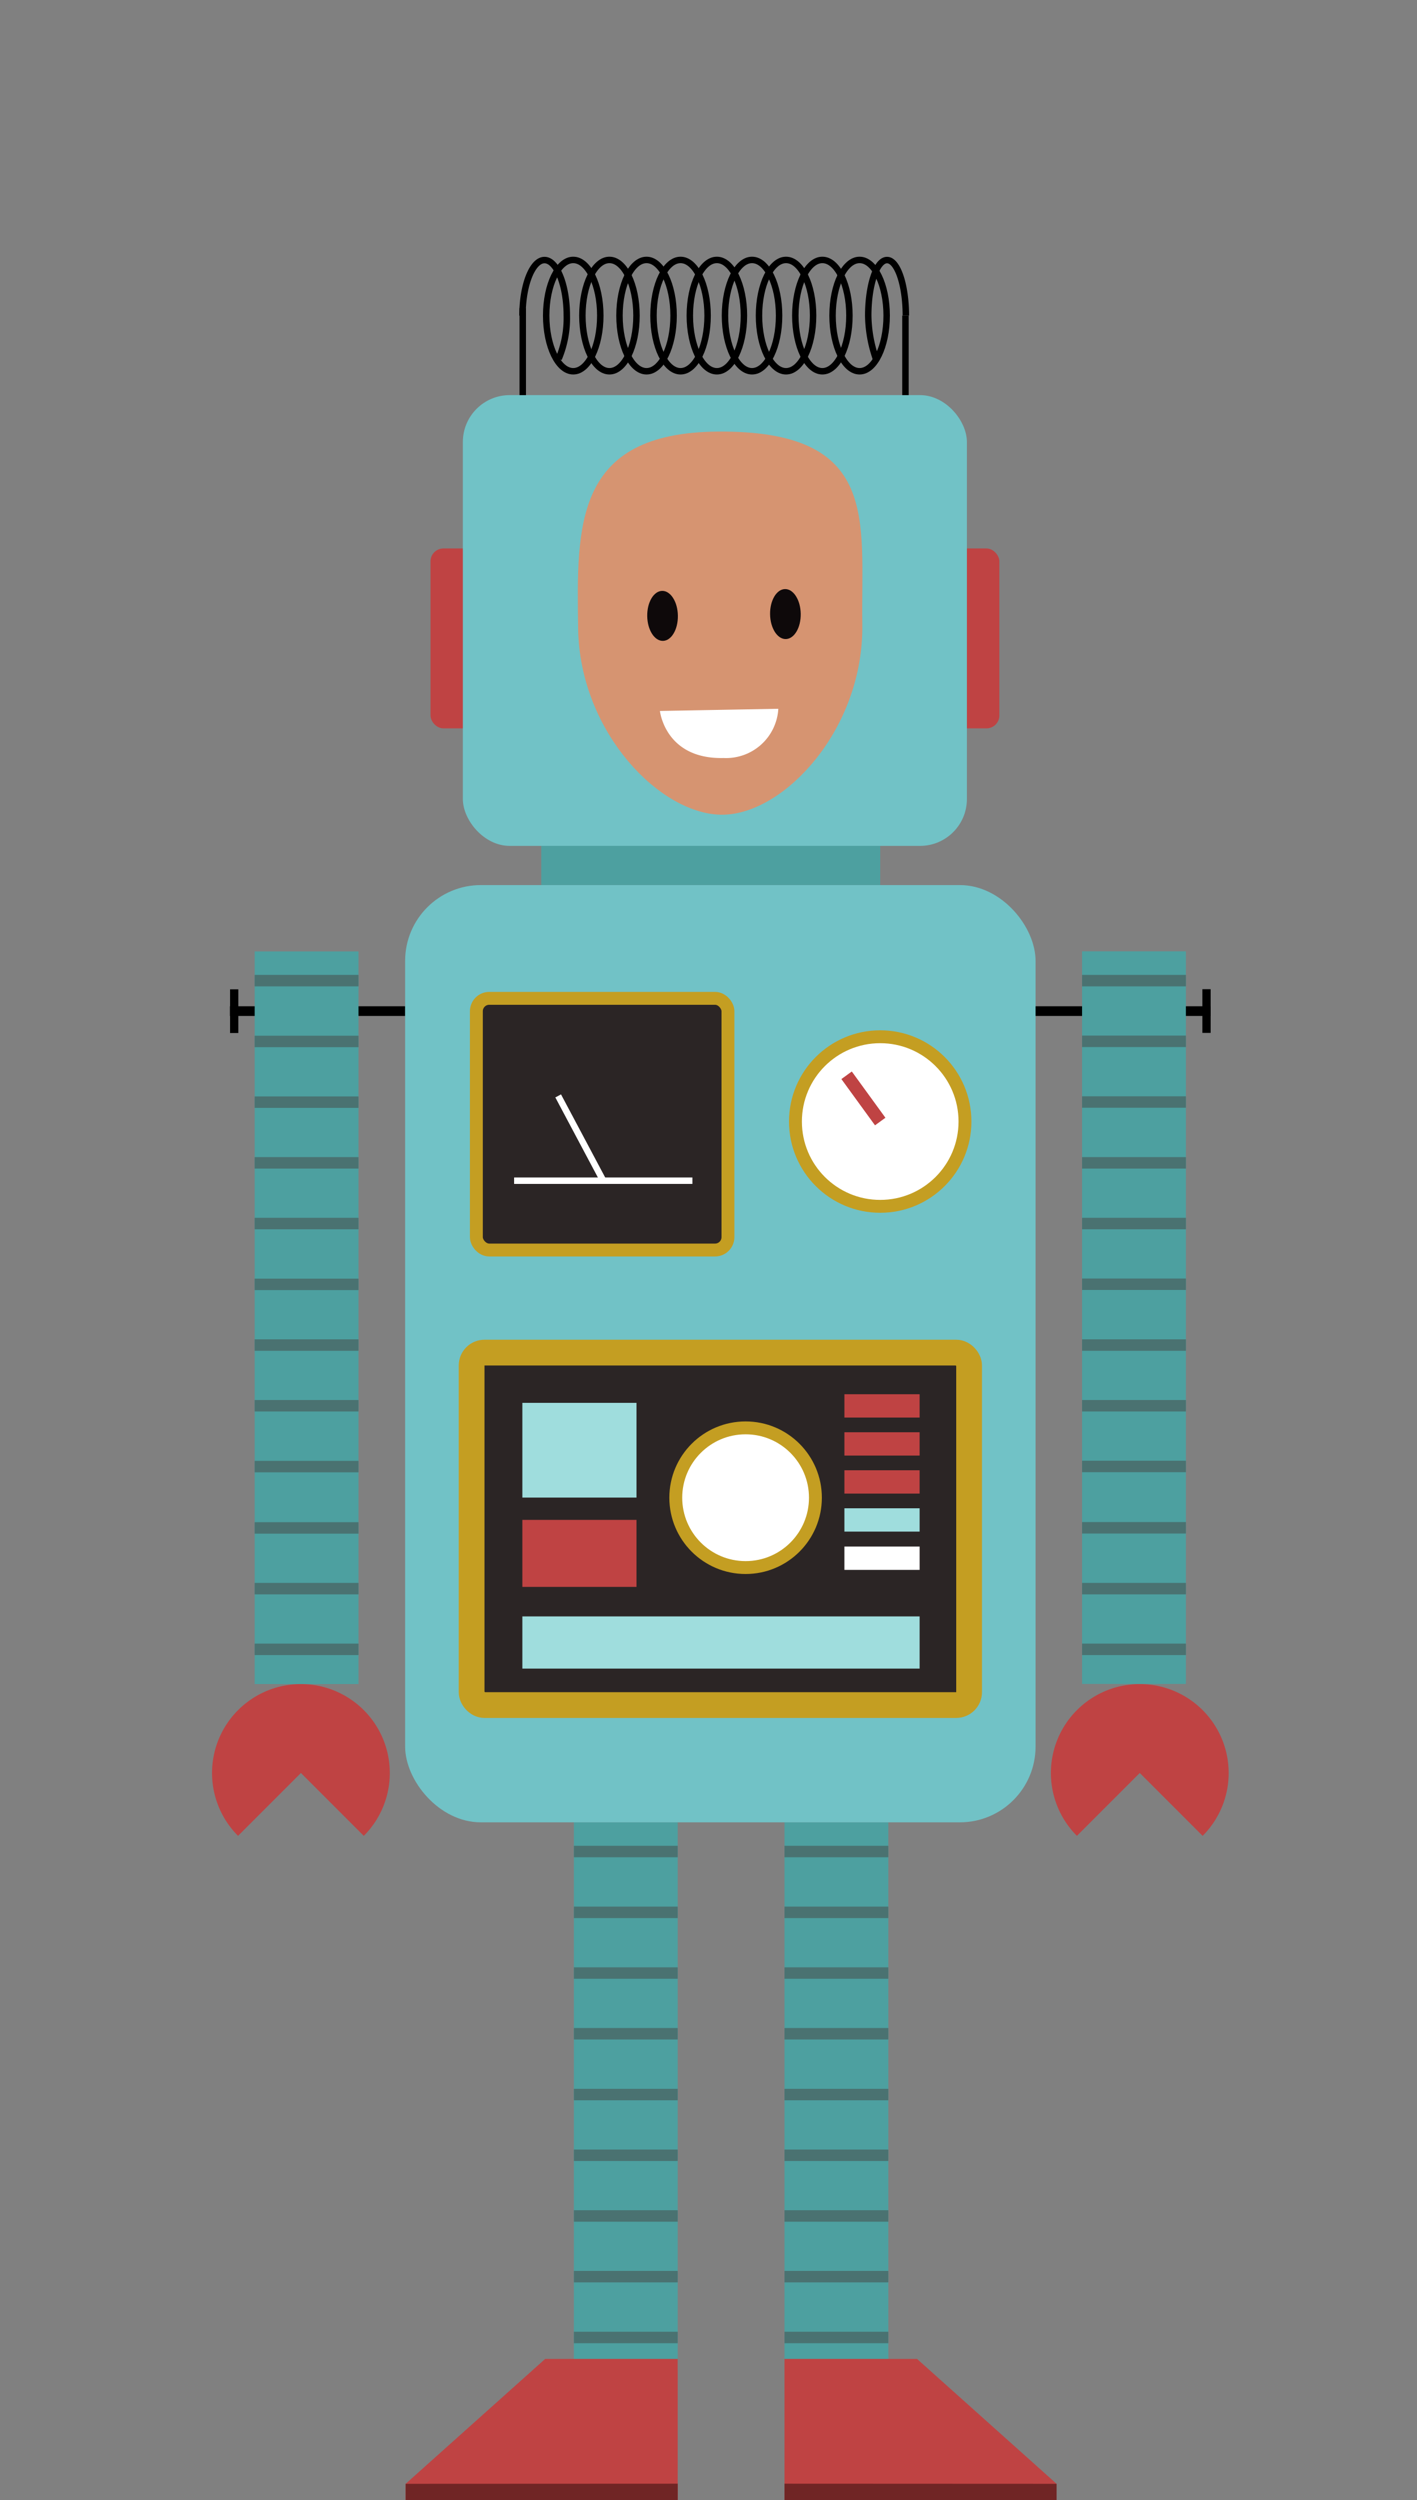 <svg xmlns="http://www.w3.org/2000/svg" width="110" height="194" viewBox="0 0 110 194"><rect x="0" y="0" width="110" height="194" fill="#808080" stroke="none"/><title>landian-37</title><g id="landians"><line x1="31.45" y1="78.46" x2="17.85" y2="78.46" fill="none" stroke="#000" stroke-miterlimit="10" stroke-width="0.75"/><rect x="17.85" y="76.76" width="0.64" height="3.39" transform="translate(36.35 156.92) rotate(-180)"/><rect x="60.9" y="141.41" width="8.06" height="42.5" fill="#4da0a0"/><rect x="44.55" y="141.41" width="8.06" height="42.5" fill="#4da0a0"/><rect x="44.55" y="143.23" width="8.06" height="0.89" fill="#4a7271"/><rect x="44.55" y="147.95" width="8.06" height="0.89" fill="#4a7271"/><rect x="44.55" y="152.66" width="8.06" height="0.89" fill="#4a7271"/><rect x="44.55" y="157.37" width="8.06" height="0.89" fill="#4a7271"/><rect x="44.55" y="162.09" width="8.06" height="0.89" fill="#4a7271"/><rect x="44.55" y="166.8" width="8.06" height="0.89" fill="#4a7271"/><rect x="44.55" y="171.51" width="8.06" height="0.89" fill="#4a7271"/><rect x="44.55" y="176.22" width="8.06" height="0.89" fill="#4a7271"/><rect x="44.55" y="180.94" width="8.06" height="0.89" fill="#4a7271"/><rect x="60.9" y="143.23" width="8.06" height="0.89" fill="#4a7271"/><rect x="60.9" y="147.95" width="8.06" height="0.89" fill="#4a7271"/><rect x="60.9" y="152.66" width="8.06" height="0.89" fill="#4a7271"/><rect x="60.9" y="157.37" width="8.06" height="0.89" fill="#4a7271"/><rect x="60.9" y="162.09" width="8.06" height="0.89" fill="#4a7271"/><rect x="60.9" y="166.8" width="8.06" height="0.89" fill="#4a7271"/><rect x="60.9" y="171.51" width="8.06" height="0.89" fill="#4a7271"/><rect x="60.9" y="176.22" width="8.06" height="0.89" fill="#4a7271"/><rect x="60.9" y="180.94" width="8.06" height="0.89" fill="#4a7271"/><rect x="33.42" y="42.56" width="5.03" height="13.96" rx="1" fill="#bf4343"/><rect x="42.02" y="64.2" width="26.31" height="4.48" fill="#4da0a0"/><rect x="72.55" y="42.56" width="5.03" height="13.96" rx="1" fill="#bf4343"/><rect x="35.93" y="30.66" width="39.13" height="34.98" rx="3.64" fill="#71c2c6"/><path d="M40.56,24.49c0-2.38.77-4.31,1.71-4.31S44,22.11,44,24.49a8.12,8.12,0,0,1-.63,3.35" fill="none" stroke="#000" stroke-miterlimit="10" stroke-width="0.5"/><ellipse cx="44.5" cy="24.49" rx="2.1" ry="4.32" fill="none" stroke="#000" stroke-miterlimit="10" stroke-width="0.5"/><ellipse cx="47.31" cy="24.49" rx="2.1" ry="4.32" fill="none" stroke="#000" stroke-miterlimit="10" stroke-width="0.5"/><ellipse cx="50.19" cy="24.49" rx="2.1" ry="4.32" fill="none" stroke="#000" stroke-miterlimit="10" stroke-width="0.5"/><ellipse cx="52.83" cy="24.49" rx="2.1" ry="4.32" fill="none" stroke="#000" stroke-miterlimit="10" stroke-width="0.5"/><ellipse cx="55.65" cy="24.49" rx="2.1" ry="4.32" fill="none" stroke="#000" stroke-miterlimit="10" stroke-width="0.5"/><ellipse cx="58.38" cy="24.49" rx="2.1" ry="4.32" fill="none" stroke="#000" stroke-miterlimit="10" stroke-width="0.5"/><ellipse cx="61.02" cy="24.49" rx="2.1" ry="4.32" fill="none" stroke="#000" stroke-miterlimit="10" stroke-width="0.5"/><ellipse cx="63.84" cy="24.49" rx="2.1" ry="4.32" fill="none" stroke="#000" stroke-miterlimit="10" stroke-width="0.5"/><ellipse cx="66.73" cy="24.49" rx="2.1" ry="4.32" fill="none" stroke="#000" stroke-miterlimit="10" stroke-width="0.5"/><path d="M68,27.85a10.59,10.59,0,0,1-.6-3.36c0-2.38.65-4.31,1.46-4.31s1.46,1.93,1.46,4.31" fill="none" stroke="#000" stroke-miterlimit="10" stroke-width="0.5"/><line x1="40.58" y1="23.91" x2="40.58" y2="30.66" fill="none" stroke="#000" stroke-miterlimit="10" stroke-width="0.5"/><line x1="70.29" y1="24.49" x2="70.29" y2="30.66" fill="none" stroke="#000" stroke-miterlimit="10" stroke-width="0.5"/><rect x="31.45" y="68.68" width="48.94" height="72.73" rx="5.88" fill="#71c2c6"/><polygon points="60.9 194 82.02 194 82.02 192.74 71.19 183.05 60.9 183.05 60.9 194" fill="#bf4343"/><polygon points="60.9 194 82.02 194 82.02 192.74 60.9 192.73 60.9 194" fill="#702525"/><polygon points="52.61 194 31.49 194 31.49 192.74 42.32 183.05 52.61 183.05 52.61 194" fill="#bf4343"/><polygon points="52.61 194 31.49 194 31.49 192.74 52.61 192.73 52.61 194" fill="#702525"/><rect x="36.98" y="77.47" width="19.53" height="19.53" rx="1" fill="#2b2525" stroke="#c49e22" stroke-miterlimit="10"/><circle cx="68.33" cy="87.03" r="6.58" fill="#fff" stroke="#c49e22" stroke-miterlimit="10"/><rect x="36.61" y="104.96" width="38.62" height="27.35" rx="1" fill="#2b2525" stroke="#c49e22" stroke-miterlimit="10" stroke-width="2"/><line x1="65.72" y1="83.44" x2="68.33" y2="87.03" fill="none" stroke="#bf4343" stroke-miterlimit="10"/><line x1="39.91" y1="91.62" x2="53.75" y2="91.62" fill="#c49e22" stroke="#fff" stroke-miterlimit="10" stroke-width="0.5"/><line x1="43.33" y1="85.04" x2="46.83" y2="91.62" fill="#c49e22" stroke="#fff" stroke-miterlimit="10" stroke-width="0.5"/><rect x="40.55" y="108.86" width="8.86" height="7.35" fill="#9fdddd"/><rect x="40.55" y="117.94" width="8.86" height="5.2" fill="#bf4343"/><rect x="65.55" y="108.19" width="5.84" height="1.81" fill="#bf4343"/><rect x="65.55" y="111.14" width="5.84" height="1.81" fill="#bf4343"/><rect x="65.55" y="114.09" width="5.84" height="1.81" fill="#bf4343"/><rect x="65.55" y="117.04" width="5.84" height="1.81" fill="#9fdddd"/><rect x="65.55" y="120.01" width="5.84" height="1.81" fill="#fff"/><rect x="40.55" y="125.43" width="30.84" height="4.05" fill="#9fdddd"/><circle cx="57.88" cy="116.22" r="5.42" fill="#fff" stroke="#c49e22" stroke-miterlimit="10"/><rect x="19.77" y="73.83" width="8.06" height="56.85" fill="#4da0a0"/><rect x="19.77" y="75.65" width="8.06" height="0.89" fill="#4a7271"/><rect x="19.77" y="80.37" width="8.06" height="0.89" fill="#4a7271"/><rect x="19.77" y="85.08" width="8.06" height="0.89" fill="#4a7271"/><rect x="19.77" y="89.79" width="8.06" height="0.89" fill="#4a7271"/><rect x="19.77" y="94.5" width="8.06" height="0.89" fill="#4a7271"/><rect x="19.77" y="99.22" width="8.06" height="0.89" fill="#4a7271"/><rect x="19.77" y="103.93" width="8.06" height="0.89" fill="#4a7271"/><rect x="19.77" y="108.64" width="8.06" height="0.89" fill="#4a7271"/><rect x="19.77" y="113.36" width="8.06" height="0.89" fill="#4a7271"/><rect x="19.77" y="118.12" width="8.06" height="0.89" fill="#4a7271"/><rect x="19.77" y="122.83" width="8.06" height="0.89" fill="#4a7271"/><rect x="19.77" y="127.54" width="8.06" height="0.89" fill="#4a7271"/><path d="M28.24,142.46l-4.88-4.88-4.88,4.88a6.9,6.9,0,1,1,9.76,0Z" fill="#bf4343"/><line x1="80.39" y1="78.46" x2="93.98" y2="78.46" fill="none" stroke="#000" stroke-miterlimit="10" stroke-width="0.75"/><rect x="93.34" y="76.76" width="0.64" height="3.39"/><rect x="84.01" y="73.83" width="8.06" height="56.85" transform="translate(176.07 204.5) rotate(-180)" fill="#4da0a0"/><rect x="84.01" y="75.65" width="8.06" height="0.89" transform="translate(176.07 152.19) rotate(-180)" fill="#4a7271"/><rect x="84.01" y="80.37" width="8.06" height="0.89" transform="translate(176.07 161.62) rotate(-180)" fill="#4a7271"/><rect x="84.01" y="85.08" width="8.06" height="0.89" transform="translate(176.07 171.04) rotate(-180)" fill="#4a7271"/><rect x="84.01" y="89.79" width="8.06" height="0.89" transform="translate(176.07 180.47) rotate(-180)" fill="#4a7271"/><rect x="84.01" y="94.5" width="8.06" height="0.89" transform="translate(176.07 189.89) rotate(-180)" fill="#4a7271"/><rect x="84.01" y="99.22" width="8.06" height="0.89" transform="translate(176.07 199.32) rotate(-180)" fill="#4a7271"/><rect x="84.01" y="103.93" width="8.06" height="0.89" transform="translate(176.07 208.75) rotate(-180)" fill="#4a7271"/><rect x="84.01" y="108.64" width="8.06" height="0.89" transform="translate(176.07 218.17) rotate(-180)" fill="#4a7271"/><rect x="84.01" y="113.36" width="8.06" height="0.89" transform="translate(176.07 227.6) rotate(-180)" fill="#4a7271"/><rect x="84.01" y="118.12" width="8.06" height="0.89" transform="translate(176.07 237.12) rotate(-180)" fill="#4a7271"/><rect x="84.01" y="122.83" width="8.06" height="0.89" transform="translate(176.07 246.55) rotate(-180)" fill="#4a7271"/><rect x="84.01" y="127.54" width="8.06" height="0.89" transform="translate(176.07 255.97) rotate(-180)" fill="#4a7271"/><path d="M83.6,142.46l4.88-4.88,4.88,4.88a6.9,6.9,0,1,0-9.76,0Z" fill="#bf4343"/></g><g id="face"><path d="M66.94,48.45c.12,8.07-6,14.7-10.81,14.77S45,56.85,44.88,48.78s-.29-15.2,10.82-15.29C68.42,33.38,66.82,40.38,66.94,48.45Z" fill="#d69471"/><ellipse cx="51.43" cy="47.79" rx="1.19" ry="1.94" transform="translate(-0.7 0.77) rotate(-0.85)" fill="#0e090a"/><ellipse cx="60.97" cy="47.65" rx="1.19" ry="1.94" transform="translate(-0.7 0.91) rotate(-0.85)" fill="#0e090a"/><path d="M51.23,55.17,60.42,55a4.06,4.06,0,0,1-4.25,3.82C51.63,58.93,51.23,55.17,51.23,55.17Z" fill="#fff"/></g></svg>